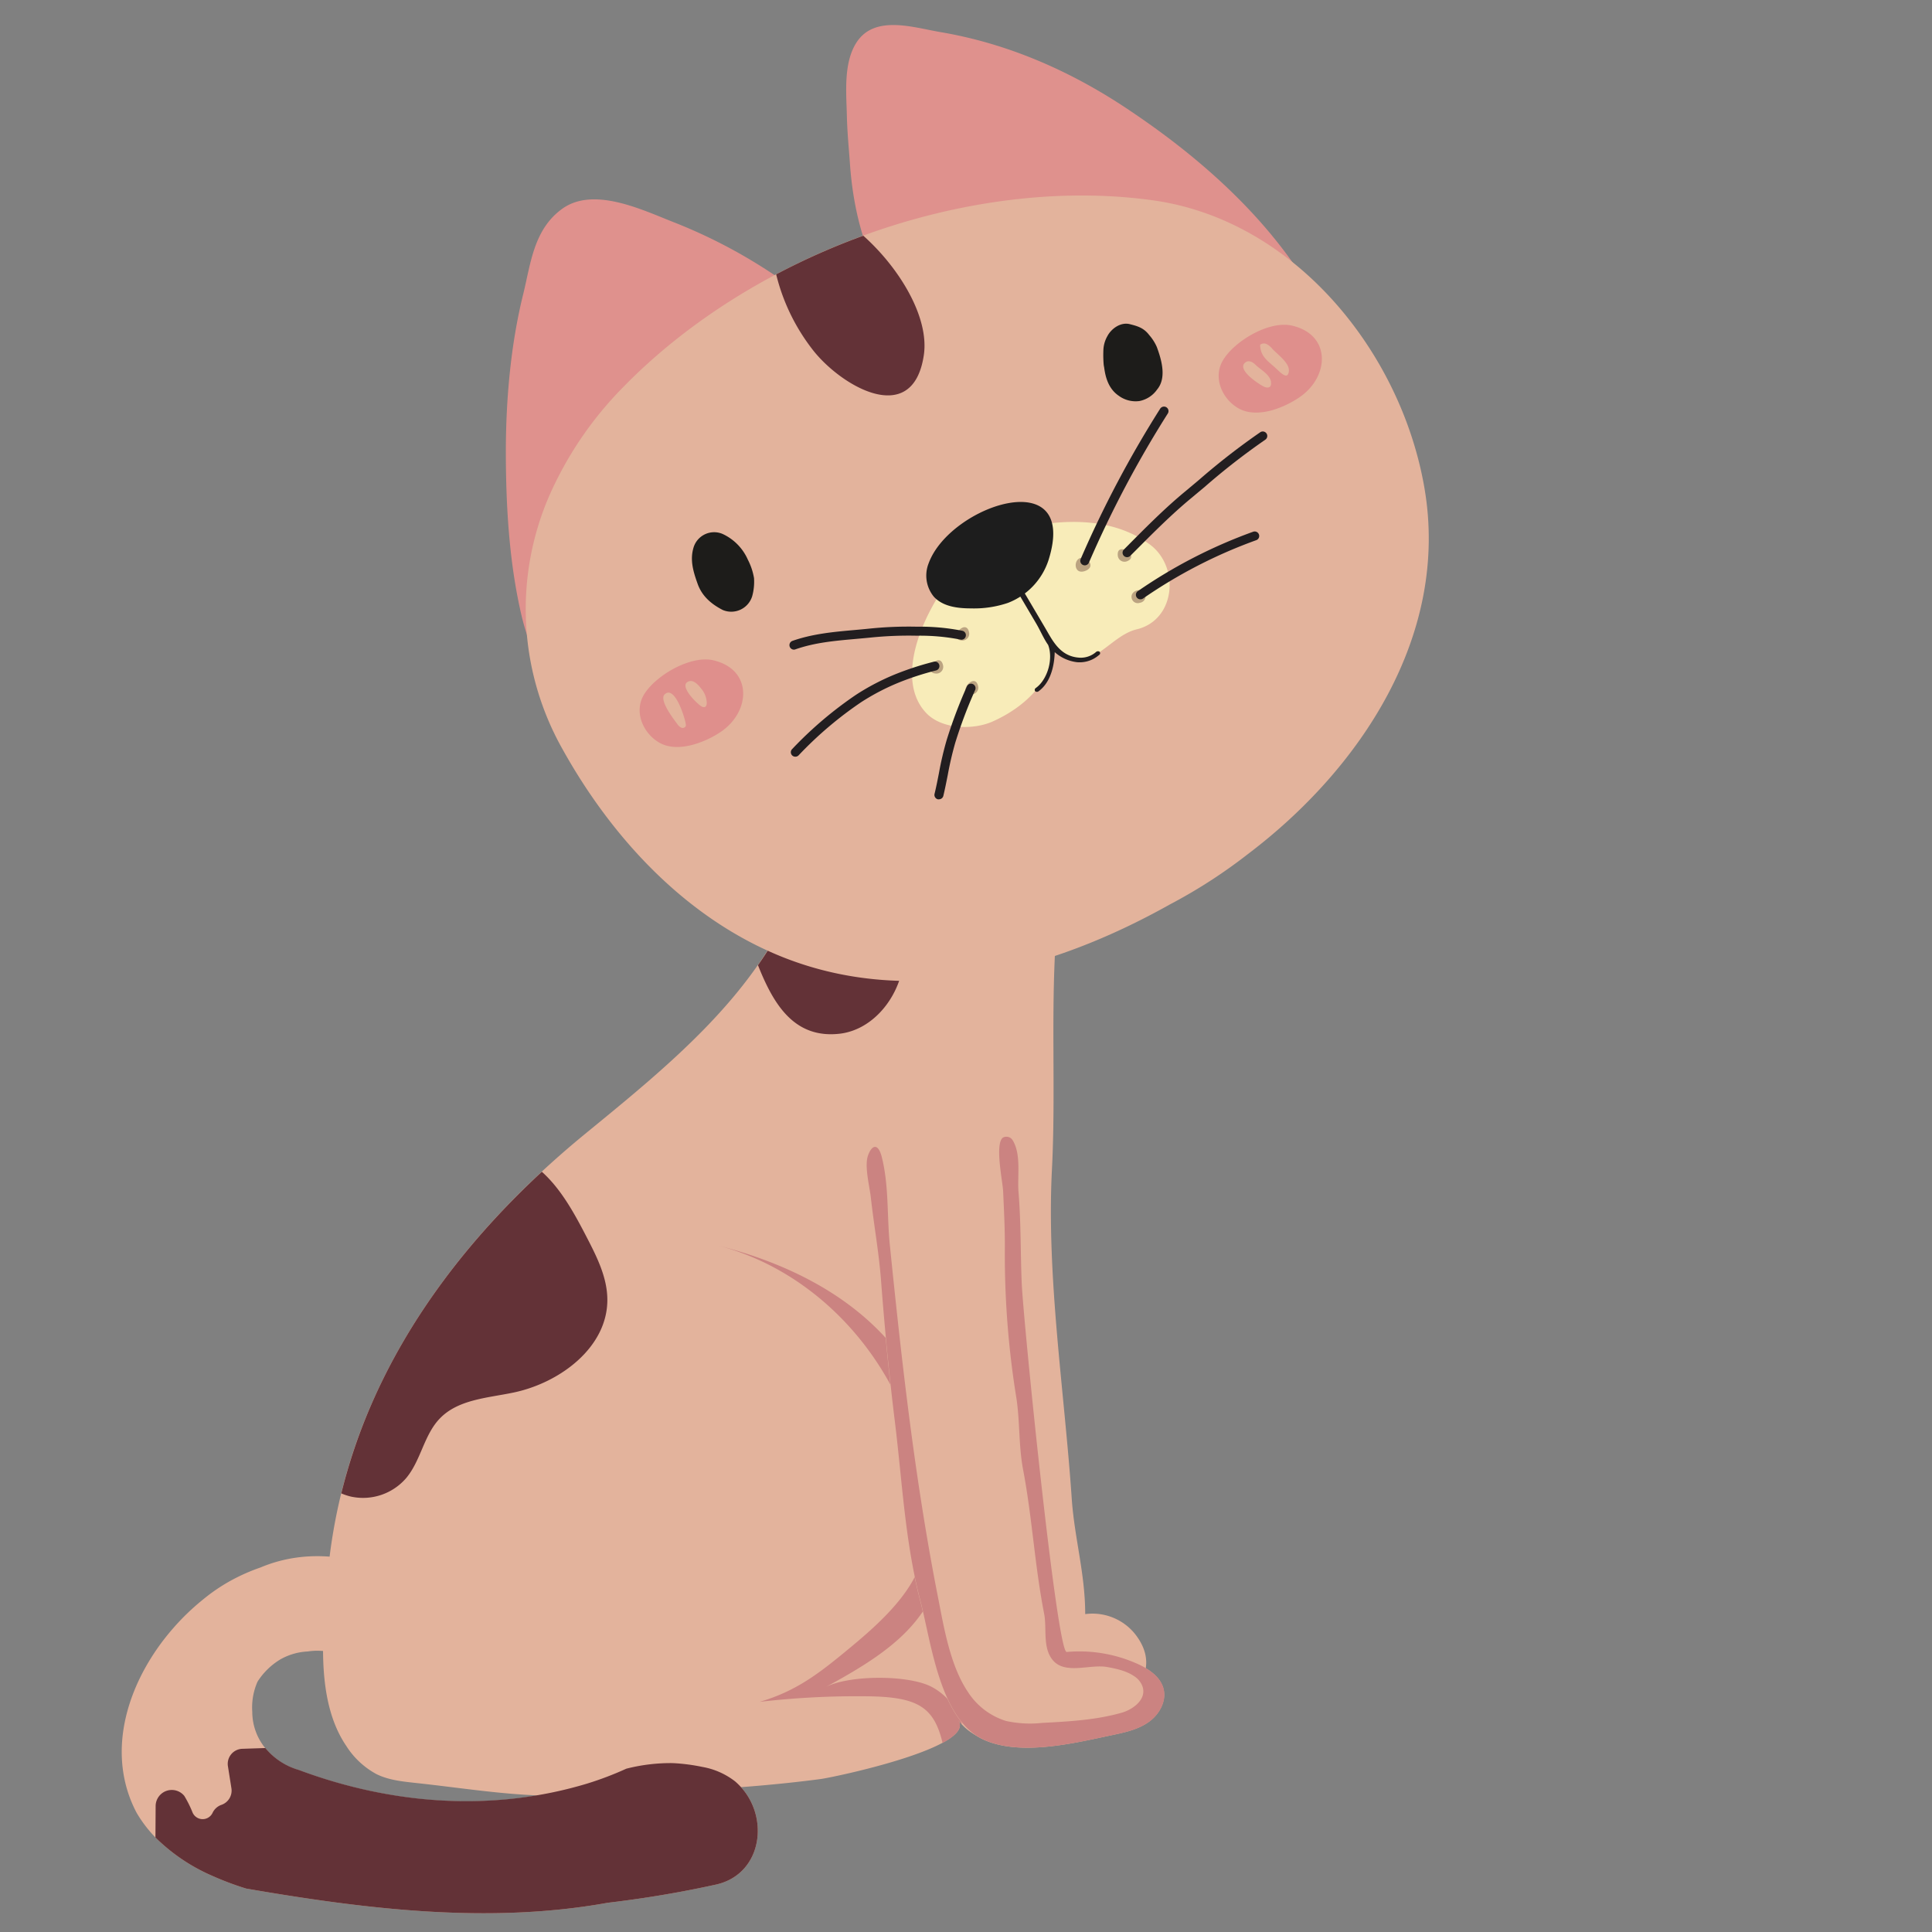<svg id="Layer_1" data-name="Layer 1" xmlns="http://www.w3.org/2000/svg" viewBox="0 0 500 500"><rect x="0" y="0" width="500" height="500" fill="#808080" stroke="none"/><defs><style>.cls-1{fill:#e3b39c;}.cls-2{fill:#cb8381;}.cls-3{fill:#633237;}.cls-4{fill:#df918d;}.cls-5{fill:#f8ecb9;}.cls-6{fill:#221e20;}.cls-7{fill:#1d1d1d;}.cls-8{fill:#bba381;}.cls-9{fill:#df8f8c;}.cls-10{fill:#1d1c1a;}</style></defs><title>Artboard 1 copy 4</title><path id="_Path_" data-name="&lt;Path&gt;" class="cls-1" d="M181.83,457.34a49.11,49.11,0,0,0-7.75-1,46.31,46.31,0,0,0-12,1.45,84.11,84.11,0,0,1-10.19,3.87c-24.6,7.4-50.6,5.4-74.6-3.56a17.44,17.44,0,0,1-8.62-5.66,14.84,14.84,0,0,1-3.38-9.38,16.56,16.56,0,0,1,1.35-7.83,18,18,0,0,1,6-5.83,15.91,15.91,0,0,1,7-2c14.71-2.31,30.71,17.69,41.71,1.69,4-6-5-11-9.69-15.45a51.62,51.62,0,0,0-7.86-5.19c-11.11-6-24.42-7.83-36.38-2.79a49.55,49.55,0,0,0-7.88,3.51,46.9,46.9,0,0,0-7.18,4.93,60.53,60.53,0,0,0-7.52,7.26C33.21,434.64,27,453.26,35.34,469.12a33.25,33.25,0,0,0,4.89,6.42,48,48,0,0,0,14.88,10,76.07,76.07,0,0,0,8.6,3.22c30.58,5.27,62.58,9.27,93.54,3.68q4.71-.56,9.39-1.26,9.38-1.41,18.64-3.45c12.46-2.75,14.26-18.74,4.95-26.72A19.17,19.17,0,0,0,181.83,457.34Z"/><path id="_Path_2" data-name="&lt;Path&gt;" class="cls-1" d="M294.71,436.27c2.56-3.94,2.93-8.56-1.08-13.54a14.16,14.16,0,0,0-12.78-5c0-10.5-2.79-19.67-3.49-29.95-1.86-27.46-6.55-57.19-5.12-85.08s-1.77-56.31,4.29-84.14c.1-.47-21-4.73-22.84-5.07l-46.92-8.69c4.95,6.39,2.47,17.37.15,24.11-9.43,27.41-34.27,47.14-55.75,64.75-23.13,19-43.21,42.39-55.16,70a141.65,141.65,0,0,0-11.19,43.7c-1.25,14-3.4,32.46,4.8,44.49a21.16,21.16,0,0,0,7.81,7.29c3.08,1.52,6.57,1.9,10,2.27,14.08,1.5,27,3.83,41.38,3.26,21-.85,42.63-1.49,63.52-4.25,3.67-.49,40.82-8.31,35.59-15.34,6.44,8.66,19,6.12,27.82,3.46C281.88,446.74,290.82,442.28,294.71,436.27Z"/><path id="_Path_3" data-name="&lt;Path&gt;" class="cls-2" d="M185.32,322.21c33.88,8.5,57.87,44.16,53.74,78.75-1.24,10.32-11.91,19.56-19.41,25.76s-13.48,10.94-23.08,13.72A220.53,220.53,0,0,1,224.62,439c12.81.18,17.09,2.7,19.32,12.08,3.56-1.92,5.45-4,4-5.95A13.44,13.44,0,0,0,249,446.4a15.9,15.9,0,0,0-7.89-9.84c-6-3.17-21.55-3.13-27.6.14,20.29-10.94,31.55-20,31.95-44C246.11,353.11,220.81,331.11,185.32,322.21Z"/><path id="_Path_4" data-name="&lt;Path&gt;" class="cls-1" d="M263,299.45q.69,16.31,1.37,32.61c.4,9.69,9.09,95.7,11.64,95.47a36.71,36.71,0,0,1,18.46,3.14c2.89,1.32,5.85,3.32,6.63,6.4.83,3.26-1.15,6.71-3.9,8.63s-6.14,2.66-9.43,3.35c-9.78,2.06-24,5.61-33.59,1-11-5.32-13.26-25-16-35.65-4-15.17-4.72-30.92-6.63-46.42-2.73-22.11-4.31-44.35-5.5-66.59Z"/><path id="_Path_5" data-name="&lt;Path&gt;" class="cls-2" d="M293.61,433.86c-2.07-1.49-5.12-2.09-7.17-2.45-4.32-.75-10.66,2-13.89-1.66-2.82-3.25-1.57-8.24-2.33-12.13-2.45-12.51-3.08-24.85-5.45-37.32-1.16-6.14-.8-12.35-1.72-18.43a231.28,231.28,0,0,1-3-38.13c.06-5.15-.21-10.29-.44-15.44-.1-2.42-2.2-12.2-.08-13.87a1.89,1.89,0,0,1,2.61.77c2.18,3.7,1.12,9.24,1.45,13.3.65,7.83.5,15.71.83,23.56.4,9.69,9.09,95.7,11.64,95.47a36.71,36.71,0,0,1,18.46,3.14c2.89,1.32,5.85,3.32,6.63,6.4.83,3.26-1.15,6.71-3.9,8.63s-6.14,2.66-9.43,3.35c-9.78,2.06-24,5.61-33.59,1-11-5.32-13.26-25-16-35.65-4-15.17-4.72-30.92-6.63-46.42-1.51-12.21-2.66-24.46-3.6-36.72-.55-7.19-1.85-14.28-2.64-21.44-.32-2.85-1.69-8-.73-10.75s2.65-3.43,3.61.51c1.84,7.45,1.28,15.09,2.05,22.65,3.11,30.56,6.51,60.9,12.45,91.08,1.56,7.95,3.16,17.76,7.76,24.57a18.07,18.07,0,0,0,9.85,7.5,29,29,0,0,0,9.31.51c6.95-.37,14-.74,20.67-2.65,2.67-.76,6.36-3.26,5.41-6.59A5.17,5.17,0,0,0,293.61,433.86Z"/><path id="_Path_6" data-name="&lt;Path&gt;" class="cls-3" d="M157.18,336.15c-.08-5.68-2.75-10.95-5.36-16-3.15-6.08-6.59-12.42-11.59-16.9C121.77,320.35,106,340.56,96,363.72a144.46,144.46,0,0,0-7.67,22.77,15.22,15.22,0,0,0,2.6.85,14.73,14.73,0,0,0,14.22-4.85c3.78-4.54,4.56-11.1,8.65-15.36,4.78-5,12.44-5.33,19.2-6.76C145.11,357.8,157.36,348.52,157.18,336.15Z"/><path id="_Path_7" data-name="&lt;Path&gt;" class="cls-3" d="M269,228a18.41,18.41,0,0,0,1.68-11.31l-63.87-11.83c4.95,6.39,2.47,17.37.15,24.11a84.92,84.92,0,0,1-10.8,20.82c3.81,9.53,9.07,19.23,21.35,17.71,7.65-1,13.64-7.72,15.65-15.17.83-3.1,1.19-6.51,3.28-8.95,3.55-4.11,9.94-3.36,15.33-4C258.85,238.54,265.68,234.36,269,228Z"/><g id="_Group_" data-name="&lt;Group&gt;"><g id="_Group_2" data-name="&lt;Group&gt;"><path id="_Path_8" data-name="&lt;Path&gt;" class="cls-4" d="M192.49,147.58c3.57-4.39,8.95-6.1,12.15-11.72a66.19,66.19,0,0,0,8.94-29c.18-3.7-2-8.52-1.51-11.67.54-3.64,5.21-6.24,4.34-10.19a7.26,7.26,0,0,0-2.71-3.65,135.82,135.82,0,0,0-39.29-23.82c-8.12-3.17-20.75-9.39-28.93-3.48-7.38,5.34-8.13,14.18-10.08,22.1-3.22,13-4.46,27.1-4.49,40.49,0,14.14.84,29,4.1,42.83,3,12.51,9.45,21.66,15.9,32.36,2-12.71,14.28-15.19,23.32-22C183.08,163.15,185.73,155.9,192.49,147.58Z"/><path id="_Path_9" data-name="&lt;Path&gt;" class="cls-4" d="M219.17,30c-.14-6-.91-13.61,2.43-18.91,4.68-7.41,14.85-3.95,21.85-2.77,17.71,3,34.17,10.31,49,20.33l1.21.82c20.23,13.74,39.19,31.41,49.91,53.73.61,1.28,1.2,2.58,1.75,3.88-14.77-7.07-34.69-6.72-51-8.13a136.61,136.61,0,0,0-32.14.87,113.35,113.35,0,0,0-15.67,3.51c-3.83,1.16-6.76,3.11-10.34.42-2.49-1.88-4.82-5.87-6.46-8.52-6.13-9.86-8.92-21.29-9.74-32.77C219.75,39.13,219.28,34.63,219.17,30Z"/><path id="_Path_10" data-name="&lt;Path&gt;" class="cls-1" d="M302.76,234.07A135,135,0,0,0,323,221c29.2-22.1,52.24-56.77,45.62-94.84C362.53,91,335,56.87,298.23,51.82c-47.82-6.56-103.31,13.85-137,48.42A93.7,93.7,0,0,0,142,128.65a73.71,73.71,0,0,0,3.5,65.09c12.88,23.23,32.26,44.16,57.35,54.07C236.35,261,272.58,251,302.76,234.07Z"/><path id="_Path_11" data-name="&lt;Path&gt;" class="cls-3" d="M239.09,91.87c1.43-9.75-6.28-22.49-15.67-30.87a180.63,180.63,0,0,0-22.55,10,51.71,51.71,0,0,0,9.19,19.17C217.17,99.64,236.25,111.15,239.09,91.87Z"/><path id="_Path_12" data-name="&lt;Path&gt;" class="cls-5" d="M265.15,154.37c14,29.06,19.28,10.82,29,8.51,10.13-2.4,11.25-16.23,3.39-22-9.81-7.2-22.68-6.59-33.6-4.1a32.54,32.54,0,0,0-5.13,1.53c-12.05,5-30.68,33.88-19.15,46.17,4.05,4.32,12.22,4.48,17.24,2.24,8.2-3.64,15.66-10.6,15.19-18.88-.3-5.16-6.32-11.68-9.07-15.67C263.7,152.94,264.7,153.45,265.15,154.37Z"/><path id="_Path_13" data-name="&lt;Path&gt;" class="cls-6" d="M284.58,168.68a.73.73,0,0,0-.94.07,6,6,0,0,1-4.48,1.44c-4.94-.4-6.82-4.55-8.74-7.8l-4.13-7L260.14,145c-.15-.26-.55-.28-.89-.12a.61.61,0,0,0-.33.81l4.86,8.23,4.37,7.42c1.06,1.79,1.91,3.87,3.1,5.56,1.3,3.29.11,8.75-3.16,11.14a.58.58,0,0,0-.2.83.71.71,0,0,0,.93,0c3.39-2.49,4.07-7.31,4.14-10.1a10.48,10.48,0,0,0,5.8,2.61,7.62,7.62,0,0,0,4.25-.88,8.33,8.33,0,0,0,1.44-1A.54.54,0,0,0,284.58,168.68Z"/><path id="_Path_14" data-name="&lt;Path&gt;" class="cls-7" d="M240.31,145.84a8.59,8.59,0,0,0,1.39,8.61c2.34,2.54,6.15,3,9.6,3a27.33,27.33,0,0,0,9.52-1.41,17.76,17.76,0,0,0,10.55-11.13C279.3,119.61,245.76,130.76,240.31,145.84Z"/><path id="_Path_15" data-name="&lt;Path&gt;" class="cls-8" d="M250.82,163.76c-.75-4.16-5.89,2-1.65,2A1.75,1.75,0,0,0,250.82,163.76Z"/><path id="_Path_16" data-name="&lt;Path&gt;" class="cls-8" d="M244.09,172.32c-.76-4.16-5.9,2-1.66,2A1.75,1.75,0,0,0,244.09,172.32Z"/><path id="_Path_17" data-name="&lt;Path&gt;" class="cls-8" d="M253.16,177.7c-.76-4.16-5.89,2-1.66,2A1.75,1.75,0,0,0,253.16,177.7Z"/><path id="_Path_18" data-name="&lt;Path&gt;" class="cls-8" d="M291.47,145.32c4-1.29-2.75-5.58-2.17-1.38A1.75,1.75,0,0,0,291.47,145.32Z"/><path id="_Path_19" data-name="&lt;Path&gt;" class="cls-8" d="M295,156a1.69,1.69,0,0,0,1.41-2.1c-.58-2-3.84-1.23-3.56.8A1.62,1.62,0,0,0,295,156Z"/><path id="_Path_20" data-name="&lt;Path&gt;" class="cls-8" d="M280.7,147.81c1.78-.57,2.06-2,.48-3C277.93,142.73,277.18,148.94,280.7,147.81Z"/><path id="_Path_21" data-name="&lt;Path&gt;" class="cls-9" d="M179.4,192.71c-3.05.84-6.23.94-8.75-.5-4.14-2.37-6.58-7.79-4.14-12.19,2.8-5,12.12-10.56,18.14-9.13,10.24,2.44,9.63,13.35,1.81,18.57A25.09,25.09,0,0,1,179.4,192.71Z"/><path id="_Path_22" data-name="&lt;Path&gt;" class="cls-9" d="M329.34,106.13c-3,.86-6.22,1-8.76-.42-4.16-2.32-6.65-7.72-4.26-12.14,2.74-5.07,12-10.68,18-9.31,10.27,2.33,9.77,13.25,2,18.54A25.08,25.08,0,0,1,329.34,106.13Z"/><path class="cls-10" d="M292.38,83.89c-2.32-.58-4.76,1.1-5.83,3.17a7.87,7.87,0,0,0-1,3.71,29.35,29.35,0,0,0,.15,4.29c0-.67-.09-1.35-.13-2,.22,3.47.83,7.25,4,9.39a7.37,7.37,0,0,0,5.3,1.34,7.29,7.29,0,0,0,4.6-3c2.5-3,1.14-7.66-.09-11a11.87,11.87,0,0,0-1.95-3.06C296,84.84,294.38,84.39,292.38,83.89Z"/><path class="cls-10" d="M179.51,141.63c-1,3.22-.13,6.21,1,9.36,1.14,3.32,3.63,5.38,6.55,6.88a5.67,5.67,0,0,0,7.61-3.58,14.08,14.08,0,0,0,.47-4.68,16.22,16.22,0,0,0-1.59-4.75,13.15,13.15,0,0,0-6.6-6.7A5.57,5.57,0,0,0,179.51,141.63Z"/></g><path class="cls-6" d="M280.75,146.31a1.22,1.22,0,0,1-.46-.09,1.17,1.17,0,0,1-.62-1.53,281.34,281.34,0,0,1,20.58-38.92,1.18,1.18,0,0,1,1.61-.37,1.17,1.17,0,0,1,.37,1.61,278.77,278.77,0,0,0-20.41,38.58A1.17,1.17,0,0,1,280.75,146.31Z"/><path class="cls-6" d="M291.71,144.2a1.16,1.16,0,0,1-.83-2l1.39-1.4c4.56-4.59,9.28-9.33,14.32-13.5l3.69-3.09a179,179,0,0,1,15.88-12.35,1.16,1.16,0,1,1,1.29,1.94A175.46,175.46,0,0,0,311.78,126l-3.7,3.09c-4.95,4.11-9.63,8.81-14.15,13.35l-1.4,1.4A1.16,1.16,0,0,1,291.71,144.2Z"/><path class="cls-6" d="M295.14,155.1a1.16,1.16,0,0,1-.66-2.12,130.13,130.13,0,0,1,29.84-15.37,1.17,1.17,0,0,1,1.49.7,1.15,1.15,0,0,1-.7,1.49,127.46,127.46,0,0,0-29.3,15.1A1.15,1.15,0,0,1,295.14,155.1Z"/><path class="cls-6" d="M205.82,195.83a1.13,1.13,0,0,1-.81-.33,1.15,1.15,0,0,1,0-1.64,99.67,99.67,0,0,1,16.6-14.1,60.69,60.69,0,0,1,10.16-5.29,77.82,77.82,0,0,1,9.82-3.2,1.17,1.17,0,1,1,.59,2.26,73.54,73.54,0,0,0-9.51,3.09,59.17,59.17,0,0,0-9.78,5.09,97.23,97.23,0,0,0-16.21,13.77A1.14,1.14,0,0,1,205.82,195.83Z"/><path class="cls-6" d="M205.47,168.13a1.17,1.17,0,0,1-.39-2.27c5.31-1.86,10.78-2.34,16.06-2.81,1.34-.12,2.68-.24,4-.38a98.7,98.7,0,0,1,12.15-.48,55.77,55.77,0,0,1,11.78,1.06,1.16,1.16,0,0,1,.87,1.4,1.14,1.14,0,0,1-1.4.87,54.53,54.53,0,0,0-11.29-1,97.93,97.93,0,0,0-11.86.47c-1.37.14-2.73.26-4.08.38-5.37.48-10.45.93-15.48,2.69A1.34,1.34,0,0,1,205.47,168.13Z"/><path class="cls-6" d="M243,206.86a1.33,1.33,0,0,1-.28,0,1.17,1.17,0,0,1-.86-1.41c.44-1.8.79-3.6,1.14-5.39a84.83,84.83,0,0,1,2-8.55,124.66,124.66,0,0,1,5.24-13.88,1.16,1.16,0,1,1,2.13.94,121.94,121.94,0,0,0-5.14,13.62,85.31,85.31,0,0,0-1.94,8.32c-.36,1.82-.72,3.65-1.16,5.49A1.17,1.17,0,0,1,243,206.86Z"/></g><path id="_Path_23" data-name="&lt;Path&gt;" class="cls-1" d="M328.94,98.79c0,.1,0,.2,0,.3a1.24,1.24,0,0,1-.19.89c-.41.52-1.24.31-1.82,0-1.25-.66-7.23-4.51-4.48-6.29.75-.48,1.77,0,2.4.65C326.19,95.67,328.55,96.8,328.94,98.79Z"/><path id="_Path_24" data-name="&lt;Path&gt;" class="cls-1" d="M333.29,96.94c-.69,1-2.54-1.19-3.63-2.11-2-1.73-3.47-2.87-3.54-5.6a1.59,1.59,0,0,1,1.74-.15,4.66,4.66,0,0,1,1.42,1.2c1.21,1.35,4.41,3.58,4.28,5.64A2,2,0,0,1,333.29,96.94Z"/><path id="_Path_25" data-name="&lt;Path&gt;" class="cls-1" d="M177.45,187.27c-.22-1.55-2.81-10-5.42-7.59-1.57,1.45,2.34,6.47,3.29,7.75a2.46,2.46,0,0,0,1,.88.9.9,0,0,0,1.13-.34A1.28,1.28,0,0,0,177.45,187.27Z"/><path id="_Path_26" data-name="&lt;Path&gt;" class="cls-1" d="M181.48,178.22c-.66-.84-1.86-2.27-3.1-1.92-3.12.88,2.07,5.88,3.1,6.47a1.12,1.12,0,0,0,.94.2c.37-.15.48-.63.49-1A6,6,0,0,0,181.48,178.22Z"/><path id="_Path_27" data-name="&lt;Path&gt;" class="cls-3" d="M40.23,475.54a48,48,0,0,0,14.88,10,76.07,76.07,0,0,0,8.6,3.22c30.58,5.27,62.58,9.27,93.54,3.68q4.71-.56,9.39-1.26,9.38-1.41,18.64-3.45c12.46-2.75,14.26-18.74,4.95-26.72a19.17,19.17,0,0,0-8.4-3.72,49.11,49.11,0,0,0-7.75-1,46.31,46.31,0,0,0-12,1.45,84.11,84.11,0,0,1-10.19,3.87c-24.6,7.4-50.6,5.4-74.6-3.56a17.44,17.44,0,0,1-8.62-5.66l-6,.2A3.9,3.9,0,0,0,59,457.18l.89,5.61a3.9,3.9,0,0,1-2.63,4.32A4,4,0,0,0,55,469.19h0a2.84,2.84,0,0,1-5.15-.08,29.12,29.12,0,0,0-2.15-4.33,4.18,4.18,0,0,0-7.42,2.65Z"/></svg>